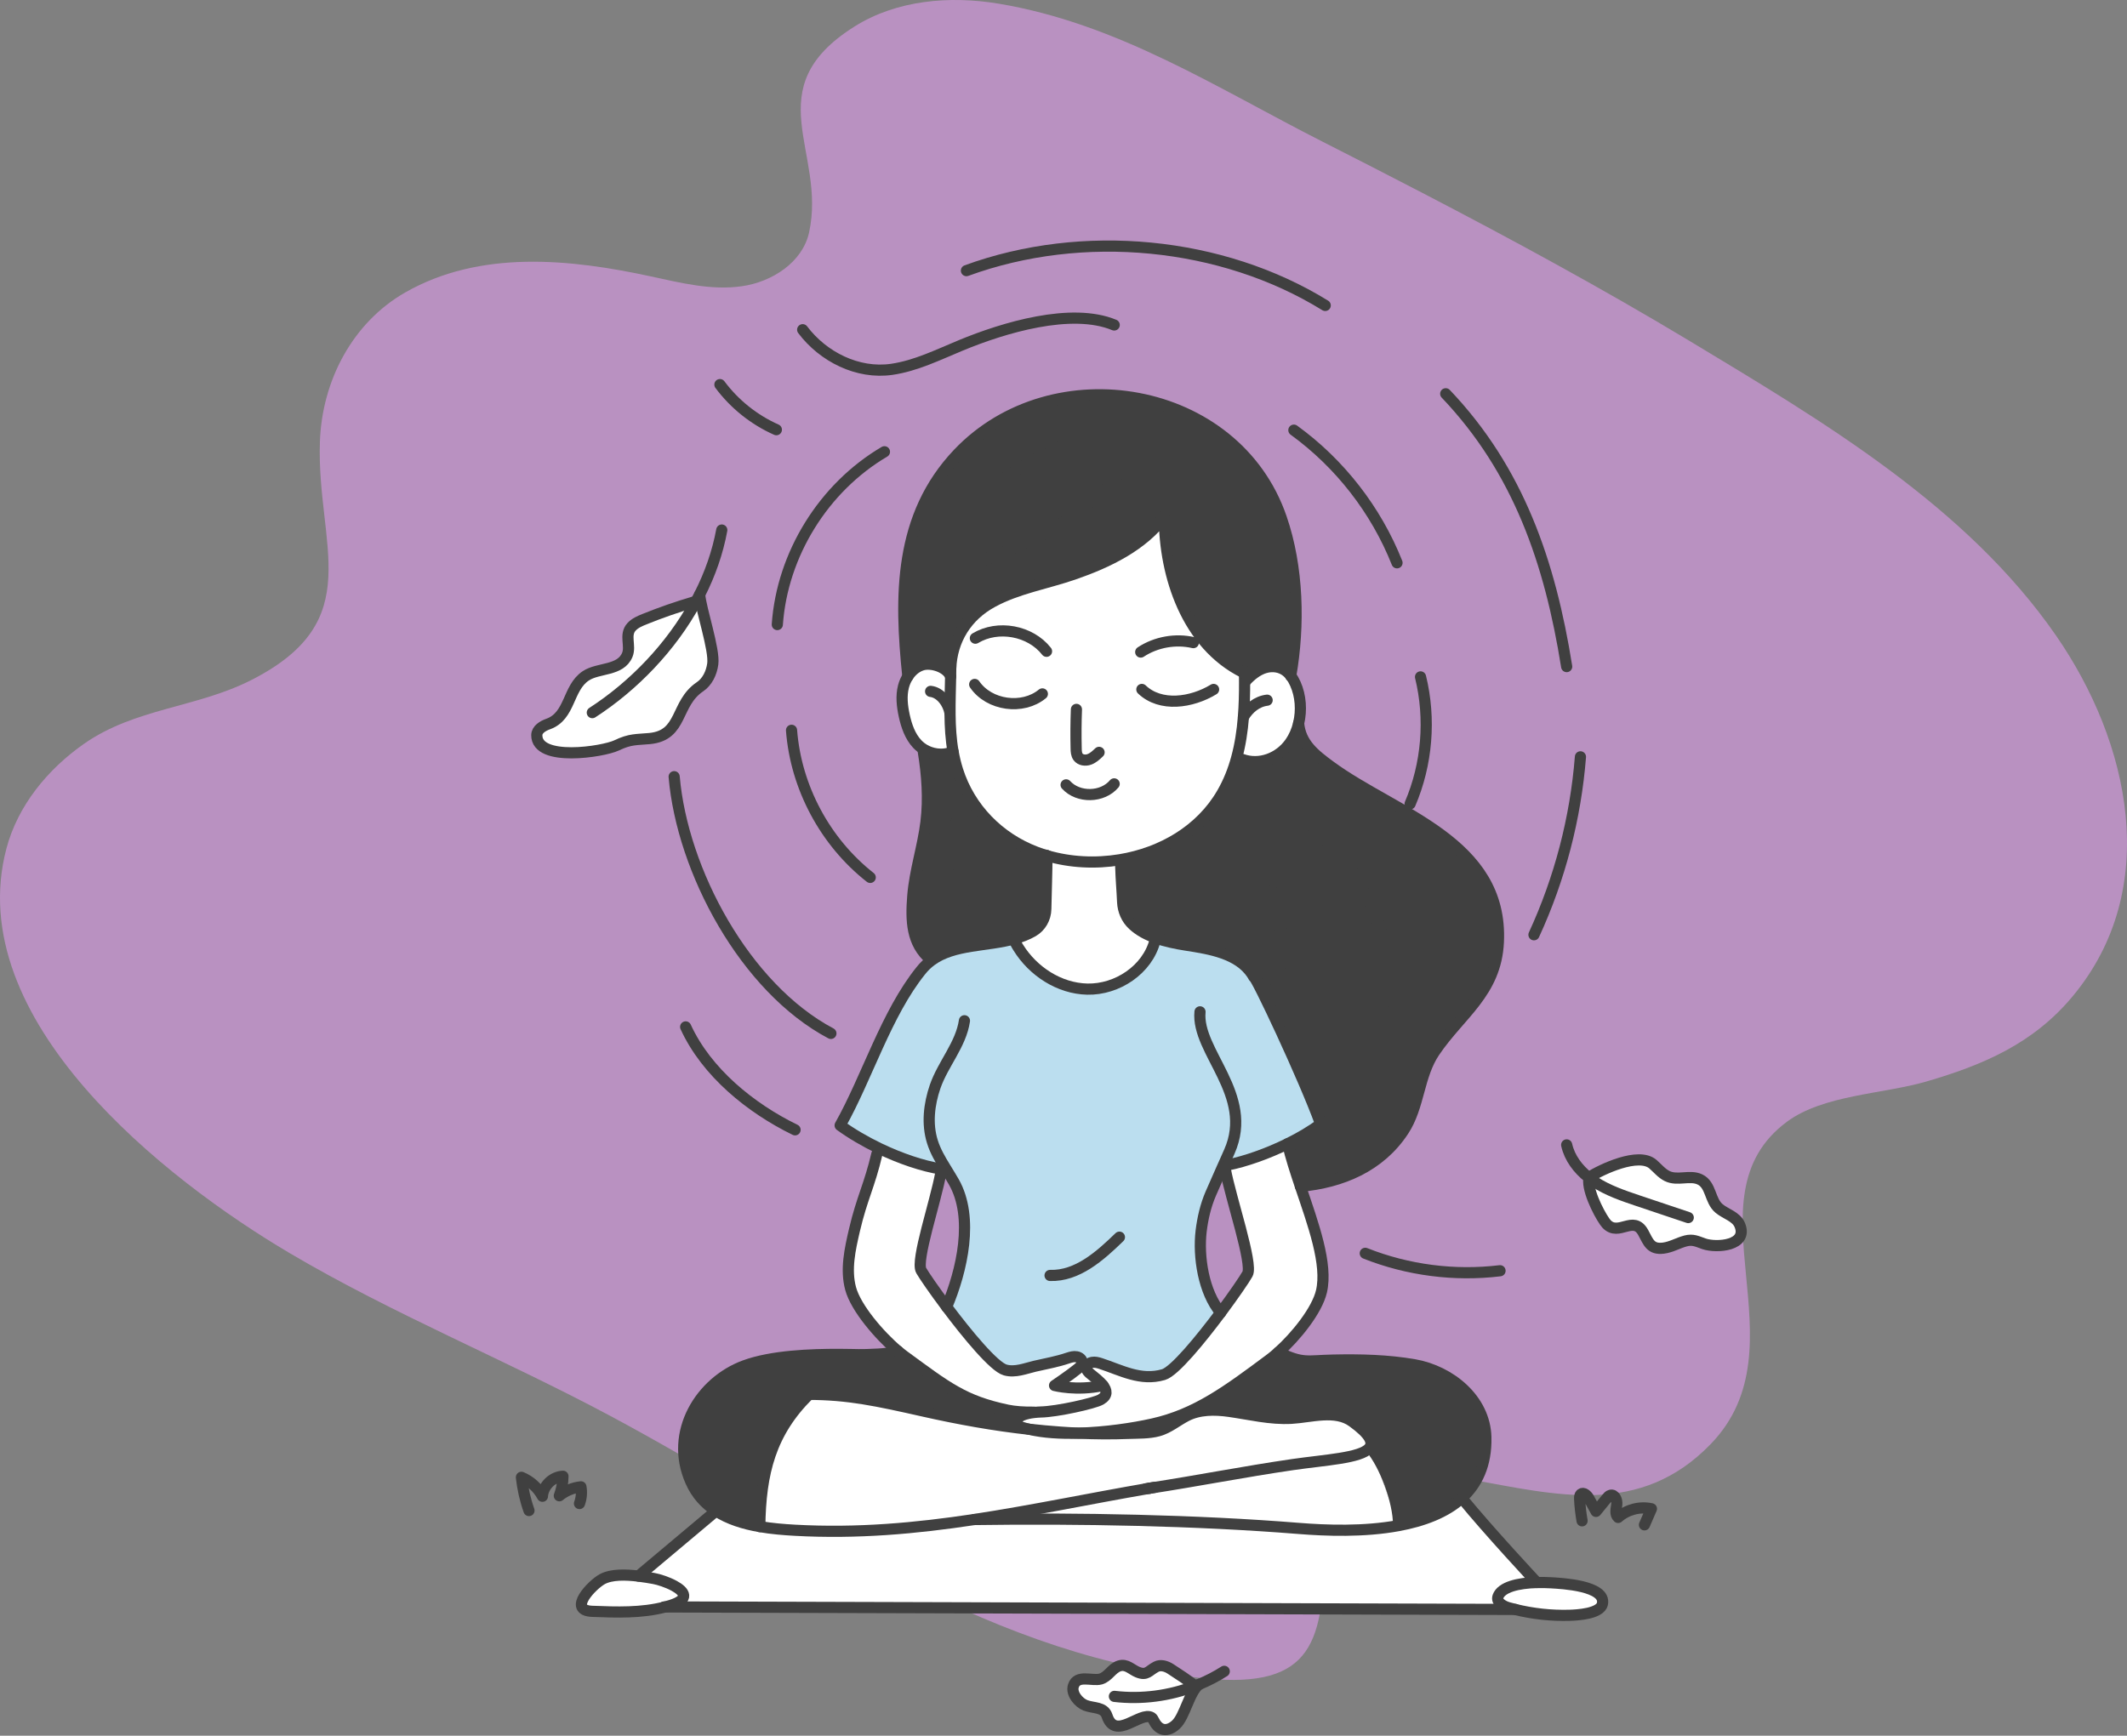 <?xml version="1.0" encoding="UTF-8"?>
<svg width="381px" height="311px" viewBox="0 0 381 311" version="1.1" xmlns="http://www.w3.org/2000/svg" xmlns:xlink="http://www.w3.org/1999/xlink">
    <rect x="0" y="0" width="381" height="311" fill="#808080" stroke="none"/>
    <!-- Generator: Sketch 61 (89581) - https://sketch.com -->
    <title>girl-meditating</title>
    <desc>Created with Sketch.</desc>
    <g id="Home" stroke="none" stroke-width="1" fill="none" fill-rule="evenodd">
        <g id="About-Us---Desktop" transform="translate(-322, -319)">
            <g id="girl-meditating" transform="translate(322, 319)">
                <path d="M254.833,34.585 C248.86,31.481 242.863,28.409 236.857,25.361 C217.942,15.758 200.338,4.254 178.922,0.664 C170.124,-0.807 160.622,0 153.07,4.747 C135.377,15.871 148.101,27.172 144.928,41.651 C143.755,46.995 138.299,50.519 132.877,51.287 C127.454,52.063 121.982,50.697 116.624,49.533 C102.12,46.388 86.006,44.715 72.554,52.419 C63.23,57.755 57.677,68.126 57.305,79.153 C56.674,97.739 66.087,111.215 44.889,121.91 C35.185,126.801 24.145,126.922 15.096,133.236 C8.548,137.804 3.174,144.352 1.142,152.064 C-6.919,182.687 29.551,211.345 51.931,224.554 C70.401,235.46 90.376,243.568 109.291,253.681 C143.552,272 174.543,295.719 214.227,300.553 C234.348,303.003 237.229,295.379 237.124,277.724 C237.092,272.186 241.576,267.376 246.788,265.484 C252.001,263.593 257.763,264.061 263.219,265.048 C278.904,267.885 293.772,271.806 306.415,258.758 C323.477,241.151 301.696,214.635 320.077,200.997 C326.601,196.155 337.349,196.025 345.014,193.794 C355.293,190.803 364.237,186.971 371.27,178.507 C387.328,159.202 381.509,132.985 368.276,113.858 C352.209,90.641 326.479,75.467 302.587,61.053 C286.998,51.675 270.989,42.985 254.833,34.585 Z" id="Path" fill="#B991C1" fill-rule="nonzero"></path>
                <g id="XMLID_1_" transform="translate(93, 44)">
                    <g id="Group" transform="translate(2.434, 26.69)" fill-rule="nonzero">
                        <path d="M189.327,140.448 C189.262,140.399 189.197,140.351 189.14,140.294 C191.502,138.79 198.066,135.716 200.622,137.884 C201.474,138.612 202.188,139.534 203.195,140.027 C205.069,140.949 207.244,139.769 209.07,140.642 C211.114,141.621 210.798,144.427 212.502,145.843 C213.687,146.829 215.577,147.282 216.202,148.795 C217.744,152.507 212.088,152.952 209.792,152.167 C208.558,151.739 207.828,151.318 206.522,151.65 C205.158,152.006 203.933,152.766 202.521,152.944 C200.209,153.227 199.843,151.868 198.91,150.162 C197.166,146.943 194.504,150.93 192.329,148.601 C191.575,147.792 189.148,143.481 189.14,140.958 L189.327,140.448 Z" id="Path" fill="#FFFFFF"></path>
                        <path d="M175.954,217.68 C175.541,217.583 175.135,217.47 174.729,217.357 C173.755,217.074 172.554,216.33 172.895,215.375 C173.504,213.669 176.474,212.949 179.849,212.86 C180.709,212.835 181.594,212.86 182.47,212.908 C184.231,213.013 192.297,213.402 191.599,216.677 C191.218,218.473 187.071,218.691 185.684,218.732 C182.413,218.821 179.127,218.465 175.954,217.68 Z" id="Path" fill="#FFFFFF"></path>
                        <path d="M175.954,217.68 L23.719,217.235 C24.059,217.146 24.392,217.049 24.733,216.944 C28.206,215.836 27.175,214.461 25.325,213.45 C24.124,212.795 22.574,212.302 21.69,212.14 C20.903,212.002 19.954,211.833 18.931,211.711 L18.931,211.703 C24.392,207.117 32.823,200.032 32.823,200.032 C35.111,201.52 37.854,202.353 40.662,202.839 C42.796,203.211 44.962,203.381 46.983,203.494 C58.14,204.109 68.6,203.154 79.092,201.569 C97.674,201.302 118.861,201.69 137.183,203.162 C142.085,203.559 148.901,203.809 155.108,202.653 C159.466,201.844 163.523,200.348 166.412,197.719 C171.215,203.615 179.849,212.86 179.849,212.86 C176.474,212.949 173.504,213.669 172.895,215.375 C172.554,216.33 173.755,217.074 174.729,217.357 C175.135,217.47 175.541,217.583 175.954,217.68 Z" id="Path" fill="#FFFFFF"></path>
                        <path d="M142.872,66.605 C154.589,75.202 173.836,80.103 172.96,98.124 C172.522,107.198 166.136,110.967 161.535,117.745 C158.622,122.032 158.808,127.588 155.96,131.907 C151.757,138.305 144.916,141.184 137.5,141.863 C136.615,139.235 135.771,136.639 135.212,134.244 C137.419,133.161 139.472,131.947 141.127,130.702 C138.141,122.444 129.426,103.939 129.15,104.367 L128.85,103.858 C126.383,100.154 121.393,99.329 116.986,98.649 C115.217,98.374 113.343,97.994 111.623,97.379 C110.065,96.821 108.637,96.069 107.509,95.026 C106.365,93.974 105.732,92.494 105.659,90.949 C105.545,88.394 105.407,87.472 105.302,84.164 L105.172,83.355 C112.645,82.125 119.616,78.098 123.462,71.474 C124.638,69.452 125.482,67.316 126.083,65.1 L127.081,65.375 C130.108,66.483 133.662,65.23 135.682,62.35 C136.38,61.347 136.891,60.167 137.183,58.913 C137.516,62.512 139.95,64.461 142.872,66.605 Z" id="Path" fill="#404040"></path>
                        <path d="M170.721,186.816 C170.834,191.718 169.154,195.228 166.412,197.719 C163.523,200.348 159.466,201.844 155.108,202.653 L155.084,202.523 C155.084,198.253 152.593,191.718 150.102,188.79 L149.809,188.782 C150.653,187.779 149.972,186.315 146.823,184.034 C143.756,181.81 139.447,183.233 135.893,183.436 C132.087,183.646 128.444,182.716 124.711,182.19 C122.131,181.826 119.388,181.818 117.076,183.015 C115.396,183.88 113.919,185.166 112.069,185.676 C110.373,186.137 108.474,186.072 106.738,186.137 C103.735,186.258 100.725,186.234 97.723,186.097 C102.543,185.975 107.533,185.231 111.063,184.439 C118.772,182.708 124.322,178.615 132.014,172.873 C132.501,172.509 133.021,172.08 133.556,171.595 C138.003,173.746 138.676,173.091 143.432,173.002 C148.292,172.905 153.128,173.01 157.932,173.843 C164.302,174.959 170.55,179.966 170.721,186.816 Z" id="Path" fill="#404040"></path>
                        <path d="M155.084,202.523 L155.108,202.653 C148.901,203.809 142.085,203.559 137.183,203.162 C118.861,201.69 97.674,201.302 79.092,201.569 C89.324,200.016 99.581,197.848 110.552,195.956 C119.194,194.621 127.341,193.012 136.072,191.734 C141.89,190.885 148.3,190.577 149.809,188.782 L150.102,188.79 L155.084,202.523 Z" id="Path" fill="#FFFFFF"></path>
                        <path d="M155.084,202.523 L150.102,188.79 C152.593,191.718 155.084,198.253 155.084,202.523 Z" id="Path" fill="#FFFFFF"></path>
                        <path d="M79.092,201.569 C68.6,203.154 58.14,204.109 46.983,203.494 C44.962,203.381 42.796,203.211 40.662,202.839 C40.783,193.174 42.609,186.008 49.36,179.278 L49.36,179.141 C56.509,179.149 61.605,180.257 70.012,182.15 C76.26,183.557 82.573,184.697 88.943,185.401 C91.491,186.008 94.574,186.186 97.723,186.097 C100.725,186.234 103.735,186.258 106.738,186.137 C108.474,186.072 110.373,186.137 112.069,185.676 C113.919,185.166 115.396,183.88 117.076,183.015 C119.388,181.818 122.131,181.826 124.711,182.19 C128.444,182.716 132.087,183.646 135.893,183.436 C139.447,183.233 143.756,181.81 146.823,184.034 C149.972,186.315 150.653,187.779 149.809,188.782 C148.3,190.577 141.89,190.885 136.072,191.734 C127.341,193.012 119.194,194.621 110.552,195.956 C110.852,195.899 111.152,195.843 111.452,195.794 C110.909,195.891 110.365,195.98 109.813,196.069 C110.057,196.029 110.308,195.996 110.552,195.956 C99.581,197.848 89.324,200.016 79.092,201.569 Z" id="Path" fill="#FFFFFF"></path>
                        <path d="M137.5,141.863 C139.804,148.69 142.417,155.823 141.273,160.7 C140.478,164.105 136.729,168.756 133.556,171.595 C133.021,172.08 132.501,172.509 132.014,172.873 C124.322,178.615 118.772,182.708 111.063,184.439 C107.533,185.231 102.543,185.975 97.723,186.097 C96.619,186.048 95.507,185.983 94.404,185.902 C92.578,185.773 90.76,185.603 88.943,185.401 C88.48,185.304 88.034,185.183 87.604,185.045 C87.158,184.9 86.711,184.584 86.655,184.139 C86.525,183.015 88.391,182.562 89.787,182.392 C90.274,182.336 90.704,182.311 90.971,182.303 C93.909,182.255 100.611,180.742 101.739,180.079 C103.013,179.335 102.827,178.421 102.153,177.556 C101.569,176.795 100.62,176.076 99.962,175.542 C99.589,175.251 99.199,174.895 99.183,174.434 C99.183,174.24 99.248,174.062 99.362,173.908 C99.548,173.657 99.865,173.471 100.181,173.415 C100.693,173.318 101.228,173.455 101.723,173.617 C105.375,174.806 108.88,176.812 112.978,175.606 C114.925,175.04 119.567,169.395 123.218,164.502 C125.531,161.396 127.454,158.589 128.022,157.578 C129.036,155.791 124.971,143.861 124.054,138.838 L123.47,138.58 C123.592,138.321 123.705,138.054 123.827,137.787 L124.427,138.054 C127.706,137.407 131.657,135.991 135.212,134.244 C135.771,136.639 136.615,139.235 137.5,141.863 Z" id="Path" fill="#FFFFFF"></path>
                        <path d="M135.771,50.404 C136.104,50.833 136.372,51.318 136.599,51.828 C137.565,53.987 137.743,56.575 137.183,58.913 C136.891,60.167 136.38,61.347 135.682,62.35 C133.662,65.23 130.108,66.483 127.081,65.375 L126.083,65.1 C126.724,62.739 127.097,60.28 127.292,57.797 C127.462,55.686 127.511,53.551 127.503,51.432 L127.608,51.432 C128.614,50.307 129.807,49.353 131.146,48.949 C132.493,48.544 134.002,48.73 135.122,49.701 C135.358,49.903 135.577,50.137 135.771,50.404 L135.771,50.404 Z" id="Path" fill="#FFFFFF"></path>
                        <path d="M74.864,49.094 C74.864,49.563 74.856,50.04 74.848,50.51 C74.223,48.86 71.367,47.913 69.695,48.471 C68.64,48.819 67.788,49.571 67.188,50.51 C65.695,36.129 65.557,21.773 76.187,10.579 C93.162,-7.271 125.856,-1.787 134.076,22.121 C137.135,31.009 137.329,41.386 135.771,50.396 C135.577,50.137 135.358,49.903 135.122,49.701 C134.002,48.73 132.493,48.544 131.146,48.949 C129.807,49.353 128.614,50.307 127.608,51.432 L127.503,51.432 C127.503,50.873 127.495,50.323 127.487,49.773 C127.641,49.709 127.665,49.579 127.478,49.41 C127.478,49.531 127.487,49.652 127.487,49.773 C127.438,49.798 127.373,49.814 127.3,49.814 C117.197,44.791 113.124,32.514 113.132,21.878 C109.237,27.095 103.046,30.071 96.895,32.198 C92.075,33.864 86.825,34.714 82.321,37.172 C77.769,39.647 75.059,43.934 74.864,49.094 Z" id="Path" fill="#404040"></path>
                        <path d="M86.955,99.07 C89.592,103.34 94.298,106.422 99.329,106.535 C104.701,106.656 110.105,103.033 111.452,97.849 L111.623,97.379 C113.343,97.994 115.217,98.374 116.986,98.649 C121.393,99.329 126.383,100.154 128.85,103.858 L129.15,104.367 C129.426,103.939 138.141,122.444 141.127,130.702 C139.472,131.947 137.419,133.161 135.212,134.244 C131.657,135.991 127.706,137.407 124.427,138.054 L123.827,137.787 C123.705,138.054 123.592,138.321 123.47,138.58 C122.78,140.133 122.082,141.702 121.433,143.206 C120.524,145.317 119.997,147.622 119.721,149.895 C119.177,154.456 120.135,160.838 123.218,164.502 C119.567,169.395 114.925,175.04 112.978,175.606 C108.88,176.812 105.375,174.806 101.723,173.617 C101.228,173.455 100.693,173.318 100.181,173.415 C99.865,173.471 99.548,173.657 99.362,173.908 L98.258,173.892 C98.356,173.746 98.412,173.584 98.412,173.415 C98.429,172.913 97.942,172.501 97.422,172.412 C96.903,172.315 96.376,172.468 95.881,172.63 C93.803,173.334 92.01,173.617 89.9,174.11 C88.286,174.49 86.403,175.275 84.626,174.773 C82.63,174.215 77.818,168.392 74.134,163.474 C76.877,156.988 79.076,147.485 75.416,141.071 C74.945,140.254 74.442,139.445 73.947,138.628 L73.582,138.847 C73.46,138.83 73.331,138.814 73.209,138.782 C69.793,138.248 65.808,136.873 62.092,135.094 C59.528,133.856 57.093,132.433 55.057,130.953 C59.893,122.355 63.317,110.919 69.509,103.235 C70.077,102.507 70.71,101.909 71.391,101.407 C75.473,98.399 81.421,98.924 86.452,97.468 L86.955,99.07 Z" id="Path" fill="#BBDEEF"></path>
                        <path d="M127.503,51.432 C127.511,53.551 127.462,55.686 127.292,57.797 C127.097,60.28 126.724,62.739 126.083,65.1 C125.482,67.316 124.638,69.452 123.462,71.474 C119.616,78.098 112.645,82.125 105.172,83.355 C100.806,84.075 96.278,83.848 92.099,82.627 L92.099,82.619 C91.458,82.441 90.825,82.231 90.201,81.996 C83.53,79.489 78.264,74.135 76.106,67.333 C75.757,66.224 75.489,65.116 75.286,63.992 C74.507,59.576 74.759,55.031 74.848,50.51 C74.856,50.04 74.864,49.563 74.864,49.094 C75.059,43.934 77.769,39.647 82.321,37.172 C86.825,34.714 92.075,33.864 96.895,32.198 C103.046,30.071 109.237,27.095 113.132,21.878 C113.124,32.514 117.197,44.791 127.3,49.814 C127.373,49.814 127.438,49.798 127.487,49.773 C127.495,50.323 127.503,50.873 127.503,51.432 Z" id="Path" fill="#FFFFFF"></path>
                        <path d="M118.634,231.397 C118.877,231.308 119.112,231.219 119.348,231.114 C117.579,232.473 116.8,236.849 115.217,238.305 C114.593,238.895 113.733,239.364 112.897,239.17 C112.11,238.992 111.566,238.28 111.209,237.552 C111.112,237.366 111.014,237.164 110.836,237.051 C108.872,235.854 104.344,241.273 102.867,236.768 C102.315,235.094 100.482,235.433 99.005,234.867 C97.796,234.406 96.392,232.756 96.838,231.381 C97.504,229.286 100.198,230.572 101.723,230.144 C103.094,229.747 103.711,228.235 105.034,227.806 C106.365,227.378 107.233,228.461 108.353,228.914 C110.024,229.594 110.3,228.656 111.671,227.952 C112.467,227.539 113.449,227.839 114.203,228.316 C115.307,229.028 117.636,230.54 118.634,231.397 Z" id="Path" fill="#FFFFFF"></path>
                        <path d="M111.623,97.379 L111.452,97.849 C110.105,103.033 104.701,106.656 99.329,106.535 C94.298,106.422 89.592,103.34 86.955,99.07 L86.452,97.468 C87.547,97.153 88.594,96.749 89.568,96.19 C91.004,95.374 91.864,93.829 91.896,92.187 C91.953,89.041 92.099,85.506 92.099,82.627 C96.278,83.848 100.806,84.075 105.172,83.355 L105.302,84.164 C105.407,87.472 105.545,88.394 105.659,90.949 C105.732,92.494 106.365,93.974 107.509,95.026 C108.637,96.069 110.065,96.821 111.623,97.379 Z" id="Path" fill="#FFFFFF"></path>
                        <path d="M102.153,177.556 C102.827,178.421 103.013,179.335 101.739,180.079 C100.611,180.742 93.909,182.255 90.971,182.303 C90.704,182.311 90.274,182.336 89.787,182.392 L89.779,182.336 C87.961,182.36 86.314,182.247 84.991,181.964 C77.274,180.338 74.247,177.936 66.555,172.298 C66.19,172.023 65.792,171.716 65.386,171.368 C65.386,171.368 65.386,171.368 65.378,171.368 C62.092,168.586 57.872,163.677 56.931,160.183 C56.014,156.77 56.818,153.162 57.621,149.709 C58.968,143.95 60.307,141.774 61.654,136.016 L62.092,135.094 C65.808,136.873 69.793,138.248 73.209,138.782 L73.079,139.542 C72.162,144.581 68.567,155.176 69.574,156.947 C70.125,157.91 71.927,160.53 74.134,163.474 C77.818,168.392 82.63,174.215 84.626,174.773 C86.403,175.275 88.286,174.49 89.9,174.11 C92.01,173.617 93.803,173.334 95.881,172.63 C96.376,172.468 96.903,172.315 97.422,172.412 C97.942,172.501 98.429,172.913 98.412,173.415 C98.412,173.584 98.356,173.746 98.258,173.892 C98.112,174.134 97.869,174.345 97.642,174.539 C96.23,175.695 93.463,177.556 93.463,177.556 C93.463,177.556 97.398,178.591 102.153,177.556 Z" id="Path" fill="#FFFFFF"></path>
                        <path d="M99.962,175.542 C100.62,176.076 101.569,176.795 102.153,177.556 C97.398,178.591 93.463,177.556 93.463,177.556 C93.463,177.556 96.23,175.695 97.642,174.539 C97.869,174.345 98.112,174.134 98.258,173.892 L99.362,173.908 C99.248,174.062 99.183,174.24 99.183,174.434 C99.199,174.895 99.589,175.251 99.962,175.542 Z" id="Path" fill="#FFFFFF"></path>
                        <path d="M92.099,82.619 L92.099,82.619 C92.099,85.506 91.953,89.041 91.896,92.187 C91.864,93.829 91.004,95.374 89.568,96.19 C88.594,96.749 87.547,97.153 86.452,97.468 C81.421,98.924 75.473,98.399 71.391,101.407 L71.261,101.245 C67.829,98.358 67.715,94.266 68.072,89.801 C68.429,85.344 69.89,81.034 70.434,76.593 C70.945,72.388 70.628,68.125 69.947,63.944 L70.125,63.62 C71.302,64.324 72.73,64.591 73.996,64.114 L75.286,63.992 C75.489,65.116 75.757,66.224 76.106,67.333 C78.264,74.135 83.53,79.489 90.201,81.996 C90.825,82.231 91.458,82.441 92.099,82.619 Z" id="Path" fill="#404040"></path>
                        <path d="M49.36,179.141 L49.36,179.278 C42.609,186.008 40.783,193.174 40.662,202.839 C37.854,202.353 35.111,201.52 32.823,200.032 C30.916,198.795 29.326,197.096 28.295,194.751 C24.376,185.902 30.121,176.876 37.935,174.013 C42.796,172.226 49.807,171.967 54.911,171.983 C58.416,171.999 58.286,172.121 61.905,171.926 C62.774,171.878 64.25,171.757 65.378,171.368 C65.386,171.368 65.386,171.368 65.386,171.368 C65.792,171.716 66.19,172.023 66.555,172.298 C74.247,177.936 77.274,180.338 84.991,181.964 C86.314,182.247 87.961,182.36 89.779,182.336 L89.787,182.392 C88.391,182.562 86.525,183.015 86.655,184.139 C86.711,184.584 87.158,184.9 87.604,185.045 C88.034,185.183 88.48,185.304 88.943,185.401 C82.573,184.697 76.26,183.557 70.012,182.15 C61.605,180.257 56.509,179.149 49.36,179.141 Z" id="Path" fill="#404040"></path>
                        <path d="M75.286,63.992 L73.996,64.114 C72.73,64.591 71.302,64.324 70.125,63.62 C69.663,63.345 69.233,63.005 68.868,62.617 C67.577,61.242 66.944,59.382 66.539,57.546 C66.165,55.823 65.963,54.02 66.401,52.321 C66.563,51.69 66.831,51.068 67.188,50.51 C67.788,49.571 68.64,48.819 69.695,48.471 C71.367,47.913 74.223,48.86 74.848,50.51 C74.759,55.031 74.507,59.576 75.286,63.992 Z" id="Path" fill="#FFFFFF"></path>
                        <path d="M29.131,37.278 C29.391,36.808 29.642,36.331 29.886,35.846 L29.894,35.846 C30.088,38.426 32.596,45.73 32.239,48.277 C32.02,49.871 31.281,51.464 29.951,52.362 C25.471,55.378 26.924,61.064 20.935,61.639 C18.558,61.865 17.479,61.679 14.987,62.876 C12.618,64 0.682,65.885 0.722,61.032 C0.73,60.021 1.793,59.382 2.743,59.042 C6.776,57.611 6.216,52.588 9.494,50.404 C11.75,48.9 15.702,49.571 16.927,46.66 C17.617,45.018 16.359,43.069 17.698,41.621 C18.314,40.95 19.175,40.586 20.018,40.246 C22.923,39.073 25.885,38.046 28.896,37.156 L29.131,37.278 Z" id="Path" fill="#FFFFFF"></path>
                        <path d="M23.719,217.235 C19.491,218.352 15.028,218.19 10.646,218.02 C6.126,217.842 10.711,213.191 12.448,212.253 C14.095,211.363 16.659,211.428 18.931,211.711 C19.954,211.833 20.903,212.002 21.69,212.14 C22.574,212.302 24.124,212.795 25.325,213.45 C27.175,214.461 28.206,215.836 24.733,216.944 C24.392,217.049 24.059,217.146 23.719,217.235 Z" id="Path" fill="#FFFFFF"></path>
                    </g>
                    <g id="Group" stroke="#404040" stroke-linecap="round" stroke-linejoin="round" stroke-width="2">
                        <path d="M94.534,109.317 C98.713,110.539 103.241,110.765 107.606,110.045 C115.08,108.816 122.05,104.788 125.896,98.164 C127.073,96.142 127.917,94.007 128.517,91.791 C129.158,89.429 129.531,86.97 129.726,84.487 C129.897,82.376 129.945,80.241 129.937,78.122 C129.937,77.564 129.929,77.014 129.921,76.464 C129.921,76.343 129.913,76.221 129.913,76.1 C129.872,74.078 129.807,72.08 129.767,70.131" id="Path"></path>
                        <path d="M76.731,67.333 C77.217,70.002 77.315,72.711 77.307,75.437 C77.307,75.55 77.307,75.671 77.299,75.784 C77.299,76.254 77.29,76.731 77.282,77.2 C77.193,81.721 76.941,86.267 77.72,90.683 C77.923,91.807 78.191,92.915 78.54,94.023 C80.698,100.825 85.965,106.179 92.635,108.686 C93.26,108.921 93.893,109.131 94.534,109.309" id="Path"></path>
                        <path d="M138.206,77.095 C138.538,77.523 138.806,78.009 139.033,78.518 C139.999,80.678 140.178,83.266 139.618,85.603 C139.326,86.857 138.814,88.038 138.117,89.041 C136.096,91.92 132.542,93.174 129.515,92.066" id="Path"></path>
                        <path d="M130.043,78.122 C131.049,76.998 132.242,76.043 133.581,75.639 C134.928,75.234 136.437,75.421 137.557,76.391 C137.792,76.593 138.011,76.828 138.206,77.087" id="Path"></path>
                        <path d="M77.282,77.2 C76.657,75.55 73.801,74.604 72.13,75.162 C71.075,75.509 70.223,76.262 69.622,77.2 C69.265,77.758 68.997,78.381 68.835,79.012 C68.397,80.71 68.6,82.514 68.973,84.236 C69.379,86.072 70.012,87.933 71.302,89.308 C71.667,89.696 72.097,90.036 72.56,90.311 C73.736,91.014 75.716,91.556 77.72,90.683" id="Path"></path>
                        <path d="M77.29,75.987 C77.29,75.922 77.29,75.849 77.299,75.784 C77.493,70.624 80.204,66.338 84.756,63.863 C89.259,61.404 94.509,60.555 99.329,58.889 C105.48,56.762 111.671,53.785 115.566,48.568 C115.558,59.204 119.632,71.482 129.734,76.504 C129.807,76.504 129.872,76.488 129.921,76.464 C130.075,76.399 130.099,76.27 129.913,76.1" id="Path"></path>
                        <path d="M69.622,77.2 C68.129,62.819 67.991,48.463 78.621,37.269 C95.597,19.419 128.29,24.903 136.51,48.811 C139.569,57.7 139.764,68.077 138.206,77.087 L138.206,77.095 C138.206,77.103 138.206,77.103 138.206,77.111" id="Path"></path>
                        <path d="M81.591,78.631 C84.18,82.409 90.176,83.242 93.714,80.33" id="Path"></path>
                        <path d="M111.534,79.529 C114.877,82.724 120.427,81.931 124.387,79.529" id="Path"></path>
                        <path d="M81.713,70.349 C85.762,67.915 91.556,68.982 94.461,72.695" id="Path"></path>
                        <path d="M111.331,72.832 C114.073,71.029 117.563,70.406 120.76,71.142" id="Path"></path>
                        <path d="M103.873,90.804 C103.346,91.305 102.802,91.823 102.113,92.066 C101.423,92.316 100.555,92.203 100.116,91.621 C99.808,91.2 99.776,90.642 99.768,90.124 C99.711,87.787 99.727,85.442 99.816,83.104" id="Path"></path>
                        <path d="M97.966,96.627 C100.149,99.021 104.49,98.932 106.576,96.449" id="Path"></path>
                        <path d="M79.757,138.895 C79.132,143.166 75.911,146.635 74.507,150.687 C73.42,153.858 73.014,157.36 74.012,160.555 C74.54,162.253 75.44,163.798 76.382,165.319 C76.877,166.135 77.38,166.944 77.85,167.761 C81.51,174.175 79.311,183.678 76.568,190.165" id="Path"></path>
                        <path d="M121.952,137.294 C121.263,144.435 131.706,152.135 127.227,162.302 C126.91,163.013 126.586,163.741 126.261,164.477 C126.14,164.744 126.026,165.011 125.904,165.27 C125.215,166.823 124.517,168.392 123.868,169.896 C122.959,172.007 122.431,174.312 122.155,176.585 C121.612,181.147 122.569,187.528 125.653,191.192" id="Path"></path>
                        <path d="M88.886,124.887 C89.04,125.186 89.211,125.469 89.389,125.76 C92.026,130.031 96.733,133.112 101.764,133.225 C107.135,133.347 112.54,129.723 113.887,124.539" id="Path"></path>
                        <path d="M94.534,109.309 L94.534,109.309 C94.534,112.197 94.388,115.731 94.331,118.877 C94.298,120.519 93.438,122.064 92.002,122.881 C91.028,123.439 89.981,123.843 88.886,124.159 C83.855,125.615 77.907,125.089 73.826,128.098 C73.144,128.599 72.511,129.198 71.943,129.925 C65.752,137.609 62.327,149.046 57.491,157.643 C59.528,159.123 61.962,160.547 64.526,161.784 C68.243,163.563 72.227,164.938 75.643,165.472 C75.765,165.505 75.895,165.521 76.016,165.537" id="Path"></path>
                        <path d="M107.736,110.854 C107.841,114.162 107.979,115.084 108.093,117.64 C108.166,119.185 108.799,120.665 109.943,121.716 C111.071,122.76 112.499,123.512 114.057,124.07 C115.777,124.684 117.652,125.065 119.421,125.34 C123.827,126.019 128.817,126.844 131.284,130.548 L131.584,131.058 C131.86,130.629 140.575,149.134 143.561,157.392 C141.906,158.638 139.853,159.851 137.646,160.935 C134.092,162.682 130.14,164.097 126.862,164.744" id="Path"></path>
                        <path d="M112.986,222.646 C102.015,224.539 91.759,226.706 81.526,228.259 C71.034,229.845 60.575,230.799 49.417,230.184 C47.397,230.071 45.23,229.901 43.096,229.529 C40.288,229.044 37.546,228.211 35.257,226.723 C33.351,225.485 31.76,223.787 30.73,221.441 C26.81,212.593 32.555,203.567 40.37,200.704 C45.23,198.916 52.241,198.657 57.345,198.673 C60.85,198.69 60.721,198.811 64.34,198.617 C65.208,198.568 66.685,198.447 67.813,198.059" id="Path"></path>
                        <path d="M112.986,222.646 C112.743,222.687 112.491,222.719 112.248,222.759 C112.799,222.67 113.343,222.582 113.887,222.484 C113.586,222.533 113.286,222.59 112.986,222.646 Z" id="Path"></path>
                        <path d="M46.561,206.001 C48.452,205.888 50.172,205.831 51.795,205.831 C58.944,205.839 64.039,206.947 72.446,208.84 C78.694,210.247 85.007,211.388 91.377,212.091 C93.195,212.294 95.012,212.463 96.838,212.593 C97.942,212.674 99.053,212.738 100.157,212.787 C103.159,212.924 106.17,212.949 109.172,212.827 C110.909,212.763 112.807,212.827 114.503,212.366 C116.354,211.857 117.83,210.571 119.51,209.705 C121.823,208.508 124.565,208.517 127.146,208.88 C130.878,209.406 134.522,210.336 138.328,210.126 C141.882,209.924 146.19,208.5 149.258,210.725 C152.406,213.005 153.088,214.469 152.244,215.472 C150.735,217.268 144.324,217.575 138.506,218.424 C129.775,219.702 121.628,221.312 112.986,222.646" id="Path"></path>
                        <path d="M107.257,41.281 C100.165,48.698 91.044,54.157 81.145,56.915" id="Path"></path>
                        <path d="M98.047,35.611 C93.682,37.488 89.527,39.85 85.681,42.64" id="Path"></path>
                        <path d="M81.526,228.259 C100.108,227.992 121.295,228.381 139.618,229.853 C144.519,230.249 151.335,230.5 157.543,229.343 C161.9,228.534 165.957,227.038 168.846,224.409 C171.589,221.918 173.268,218.408 173.155,213.507 C172.984,206.656 166.736,201.65 160.366,200.534 C155.563,199.701 150.726,199.595 145.866,199.693 C141.111,199.781 140.437,200.437 135.991,198.285" id="Path"></path>
                        <path d="M51.795,205.969 C45.043,212.698 43.218,219.864 43.096,229.529" id="Path"></path>
                        <path d="M152.536,215.48 C155.027,218.408 157.518,224.943 157.518,229.214" id="Path"></path>
                        <path d="M92.213,209.026 C90.395,209.05 88.748,208.937 87.425,208.654 C79.709,207.028 76.682,204.626 68.989,198.989 C68.624,198.714 68.227,198.407 67.821,198.059 C67.821,198.059 67.821,198.059 67.813,198.059 C64.526,195.276 60.307,190.367 59.366,186.873 C58.449,183.46 59.252,179.853 60.055,176.399 C61.402,170.64 62.741,168.465 64.088,162.706" id="Path"></path>
                        <path d="M75.513,166.232 C74.596,171.271 71.002,181.867 72.008,183.638 C72.56,184.6 74.361,187.221 76.568,190.165 C80.252,195.082 85.064,200.906 87.06,201.464 C88.837,201.965 90.72,201.181 92.335,200.801 C94.444,200.307 96.238,200.024 98.315,199.32 C98.81,199.159 99.337,199.005 99.857,199.102 C100.376,199.191 100.863,199.604 100.847,200.105 C100.847,200.275 100.79,200.437 100.693,200.582 C100.546,200.825 100.303,201.035 100.076,201.229 C98.664,202.386 95.897,204.246 95.897,204.246 C95.897,204.246 99.832,205.281 104.588,204.246" id="Path"></path>
                        <path d="M126.488,165.529 C127.405,170.551 131.471,182.481 130.456,184.269 C129.888,185.28 127.965,188.086 125.653,191.192 C122.001,196.085 117.36,201.731 115.412,202.297 C111.314,203.502 107.809,201.496 104.157,200.307 C103.662,200.145 103.127,200.008 102.616,200.105 C102.299,200.162 101.983,200.348 101.796,200.598 C101.683,200.752 101.618,200.93 101.618,201.124 C101.634,201.585 102.023,201.941 102.397,202.232 C103.054,202.766 104.003,203.486 104.588,204.246 C105.261,205.111 105.448,206.025 104.174,206.769 C103.046,207.433 96.343,208.945 93.406,208.994 C93.138,209.002 92.708,209.026 92.221,209.083 C90.825,209.253 88.959,209.705 89.089,210.83 C89.146,211.275 89.592,211.59 90.038,211.736 C90.468,211.873 90.915,211.994 91.377,212.091 C93.925,212.698 97.009,212.876 100.157,212.787 C104.977,212.666 109.967,211.922 113.497,211.129 C121.206,209.398 126.756,205.306 134.449,199.563 C134.936,199.199 135.455,198.77 135.991,198.285 C139.163,195.446 142.912,190.796 143.707,187.391 C144.852,182.514 142.239,175.38 139.934,168.554 C139.05,165.925 138.206,163.329 137.646,160.935" id="Path"></path>
                        <path d="M133.978,81.454 C132.104,81.689 130.667,82.91 129.726,84.487" id="Path"></path>
                        <path d="M73.696,79.877 C75.513,80.087 76.852,82.012 77.152,83.686" id="Path"></path>
                        <path d="M95.094,184.528 C99.962,184.681 104.028,181.058 107.517,177.669" id="Path"></path>
                        <path d="M72.381,90.634 C73.063,94.816 73.379,99.078 72.868,103.284 C72.324,107.724 70.864,112.035 70.507,116.491 C70.15,120.956 70.263,125.048 73.696,127.936" id="Path"></path>
                        <path d="M139.618,85.603 C139.95,89.202 142.385,91.152 145.306,93.295 C157.023,101.893 176.271,106.794 175.394,124.814 C174.956,133.889 168.57,137.658 163.969,144.435 C161.056,148.722 161.243,154.278 158.395,158.597 C154.191,164.995 147.351,167.874 139.934,168.554" id="Path"></path>
                        <path d="M141.176,103.486 C145.825,107.506 149.899,112.294 152.487,117.866 C155.076,123.431 156.106,129.82 154.711,135.797" id="Path"></path>
                        <path d="M134.846,115.739 C136.883,120.915 137.102,126.779 135.463,132.085" id="Path"></path>
                        <path d="M77.891,103.68 C77.509,108.735 78.808,113.895 81.534,118.166" id="Path"></path>
                        <path d="M36.288,50.971 C35.558,54.958 34.194,58.848 32.32,62.536 C32.077,63.022 31.825,63.499 31.565,63.968 C27.192,71.959 20.497,78.898 13.097,83.686" id="Path"></path>
                        <path d="M31.33,63.847 C28.32,64.736 25.358,65.763 22.453,66.936 C21.609,67.276 20.749,67.64 20.132,68.311 C18.793,69.759 20.051,71.708 19.361,73.35 C18.136,76.262 14.184,75.59 11.928,77.095 C8.65,79.278 9.21,84.301 5.177,85.733 C4.228,86.072 3.165,86.711 3.156,87.722 C3.116,92.575 15.052,90.691 17.422,89.566 C19.913,88.369 20.992,88.555 23.37,88.329 C29.358,87.755 27.906,82.069 32.385,79.052 C33.716,78.154 34.454,76.561 34.673,74.968 C35.03,72.42 32.523,65.116 32.328,62.536" id="Path"></path>
                        <path d="M191.575,166.985 C193.936,165.48 200.501,162.407 203.057,164.574 C203.909,165.302 204.623,166.224 205.629,166.718 C207.503,167.64 209.678,166.459 211.504,167.332 C213.549,168.311 213.232,171.118 214.936,172.533 C216.121,173.52 218.012,173.973 218.636,175.485 C220.178,179.198 214.522,179.642 212.226,178.858 C210.993,178.429 210.262,178.009 208.956,178.34 C207.593,178.696 206.367,179.456 204.955,179.634 C202.643,179.917 202.278,178.559 201.345,176.852 C199.6,173.633 196.938,177.62 194.764,175.291 C194.009,174.482 191.583,170.171 191.575,167.648" id="Path"></path>
                        <path d="M187.631,161.137 C188.15,163.483 189.676,165.488 191.575,166.985 C191.632,167.041 191.696,167.09 191.761,167.138 C192.045,167.357 192.337,167.559 192.63,167.753 C195.007,169.314 197.734,170.236 200.419,171.142 C203.422,172.145 206.416,173.156 209.41,174.159" id="Path"></path>
                        <path d="M165.965,26.553 C179.005,40.238 184.661,56.786 187.631,75.437" id="Path"></path>
                        <path d="M190.098,91.605 C189.23,102.604 186.398,113.458 181.772,123.487" id="Path"></path>
                        <path d="M65.427,36.946 C54.529,43.36 47.113,55.322 46.236,67.907" id="Path"></path>
                        <path d="M27.76,95.163 C29.204,111.986 40.426,132.999 55.836,141.16" id="Path"></path>
                        <path d="M151.554,180.564 C159.165,183.589 167.556,184.673 175.695,183.686" id="Path"></path>
                        <path d="M35.257,226.723 C35.257,226.723 26.826,233.808 21.365,238.394" id="Path"></path>
                        <path d="M168.846,224.409 C173.65,230.306 182.284,239.55 182.284,239.55" id="Path"></path>
                        <polyline id="Path" points="25.974 243.926 26.153 243.926 178.389 244.371 178.421 244.371"></polyline>
                        <path d="M190.39,228.494 C190.163,227.2 190.009,225.89 189.952,224.579 C189.936,224.272 189.944,223.916 190.171,223.714 C190.65,223.301 191.315,223.932 191.615,224.482 C192.037,225.251 192.467,226.027 192.889,226.803 C193.53,226.019 194.179,225.226 194.821,224.442 C194.999,224.223 195.194,223.989 195.462,223.916 C196.241,223.69 196.711,224.79 196.606,225.59 C196.5,226.391 196.241,227.353 196.849,227.887 C198.44,226.472 200.728,225.873 202.813,226.334 C202.399,227.297 201.977,228.259 201.564,229.214" id="Path"></path>
                        <path d="M1.753,226.65 C1.071,224.725 0.617,222.719 0.398,220.697 C1.996,221.352 3.351,222.573 4.163,224.094 C4.276,222.226 5.964,220.584 7.839,220.511 C7.83,221.7 7.611,222.889 7.189,224.005 C8.285,223.107 9.648,222.549 11.06,222.404 C11.239,223.398 11.149,224.442 10.8,225.396" id="Path"></path>
                        <path d="M21.365,238.402 C22.388,238.523 23.337,238.693 24.124,238.83 C25.009,238.992 26.559,239.485 27.76,240.141 C29.61,241.152 30.64,242.527 27.167,243.635 C26.826,243.74 26.494,243.837 26.153,243.926 C21.925,245.042 17.462,244.88 13.081,244.71 C8.561,244.532 13.145,239.882 14.882,238.944 C16.529,238.054 19.093,238.119 21.365,238.402 Z" id="Path"></path>
                        <path d="M178.389,244.371 C181.561,245.155 184.848,245.511 188.118,245.422 C189.506,245.382 193.652,245.163 194.033,243.368 C194.731,240.092 186.665,239.704 184.905,239.599 C184.028,239.55 183.144,239.526 182.284,239.55 C178.908,239.639 175.938,240.359 175.33,242.065 C174.989,243.02 176.19,243.764 177.163,244.047 C177.569,244.16 177.975,244.274 178.389,244.371 Z" id="Path"></path>
                        <path d="M29.821,139.995 C33.553,148.148 41.473,154.562 49.417,158.436" id="Path"></path>
                        <path d="M80.114,4.489 C100.944,-3.13 125.872,-0.712 144.381,10.725" id="Path"></path>
                        <path d="M138.766,33.072 C147.01,39.049 153.493,47.396 157.242,56.842" id="Path"></path>
                        <path d="M161.454,77.281 C163.296,84.803 162.63,92.915 159.587,100.032" id="Path"></path>
                        <path d="M48.784,86.849 C49.563,97.072 54.805,106.867 62.879,113.208" id="Path"></path>
                        <path d="M148.925,210.409 C150.248,209.705 151.684,209.204 153.153,208.929" id="Path"></path>
                        <path d="M106.616,259.948 C111.493,260.522 116.5,259.859 121.068,258.088 C121.311,257.999 121.547,257.91 121.782,257.805 C123.348,257.158 124.866,256.373 126.294,255.459" id="Path"></path>
                        <path d="M121.068,258.088 C120.07,257.23 117.741,255.718 116.638,255.006 C115.883,254.529 114.901,254.23 114.106,254.642 C112.734,255.346 112.459,256.284 110.787,255.605 C109.667,255.152 108.799,254.068 107.468,254.497 C106.145,254.925 105.529,256.438 104.157,256.834 C102.632,257.263 99.938,255.977 99.273,258.072 C98.826,259.447 100.23,261.097 101.439,261.558 C102.916,262.124 104.75,261.784 105.302,263.458 C106.778,267.963 111.306,262.544 113.27,263.741 C113.449,263.855 113.546,264.057 113.643,264.243 C114,264.971 114.544,265.682 115.331,265.86 C116.167,266.054 117.027,265.585 117.652,264.995 C119.234,263.539 120.013,259.164 121.782,257.805" id="Path"></path>
                        <path d="M35.955,24.911 C38.56,28.405 42.074,31.22 46.066,32.991" id="Path"></path>
                        <path d="M50.78,15.076 C54.44,19.929 60.623,23.059 66.733,22.177 C71.067,21.546 75.059,19.557 79.108,17.883 C86.776,14.704 98.915,11.048 106.584,14.227" id="Path"></path>
                    </g>
                </g>
            </g>
        </g>
    </g>
</svg>